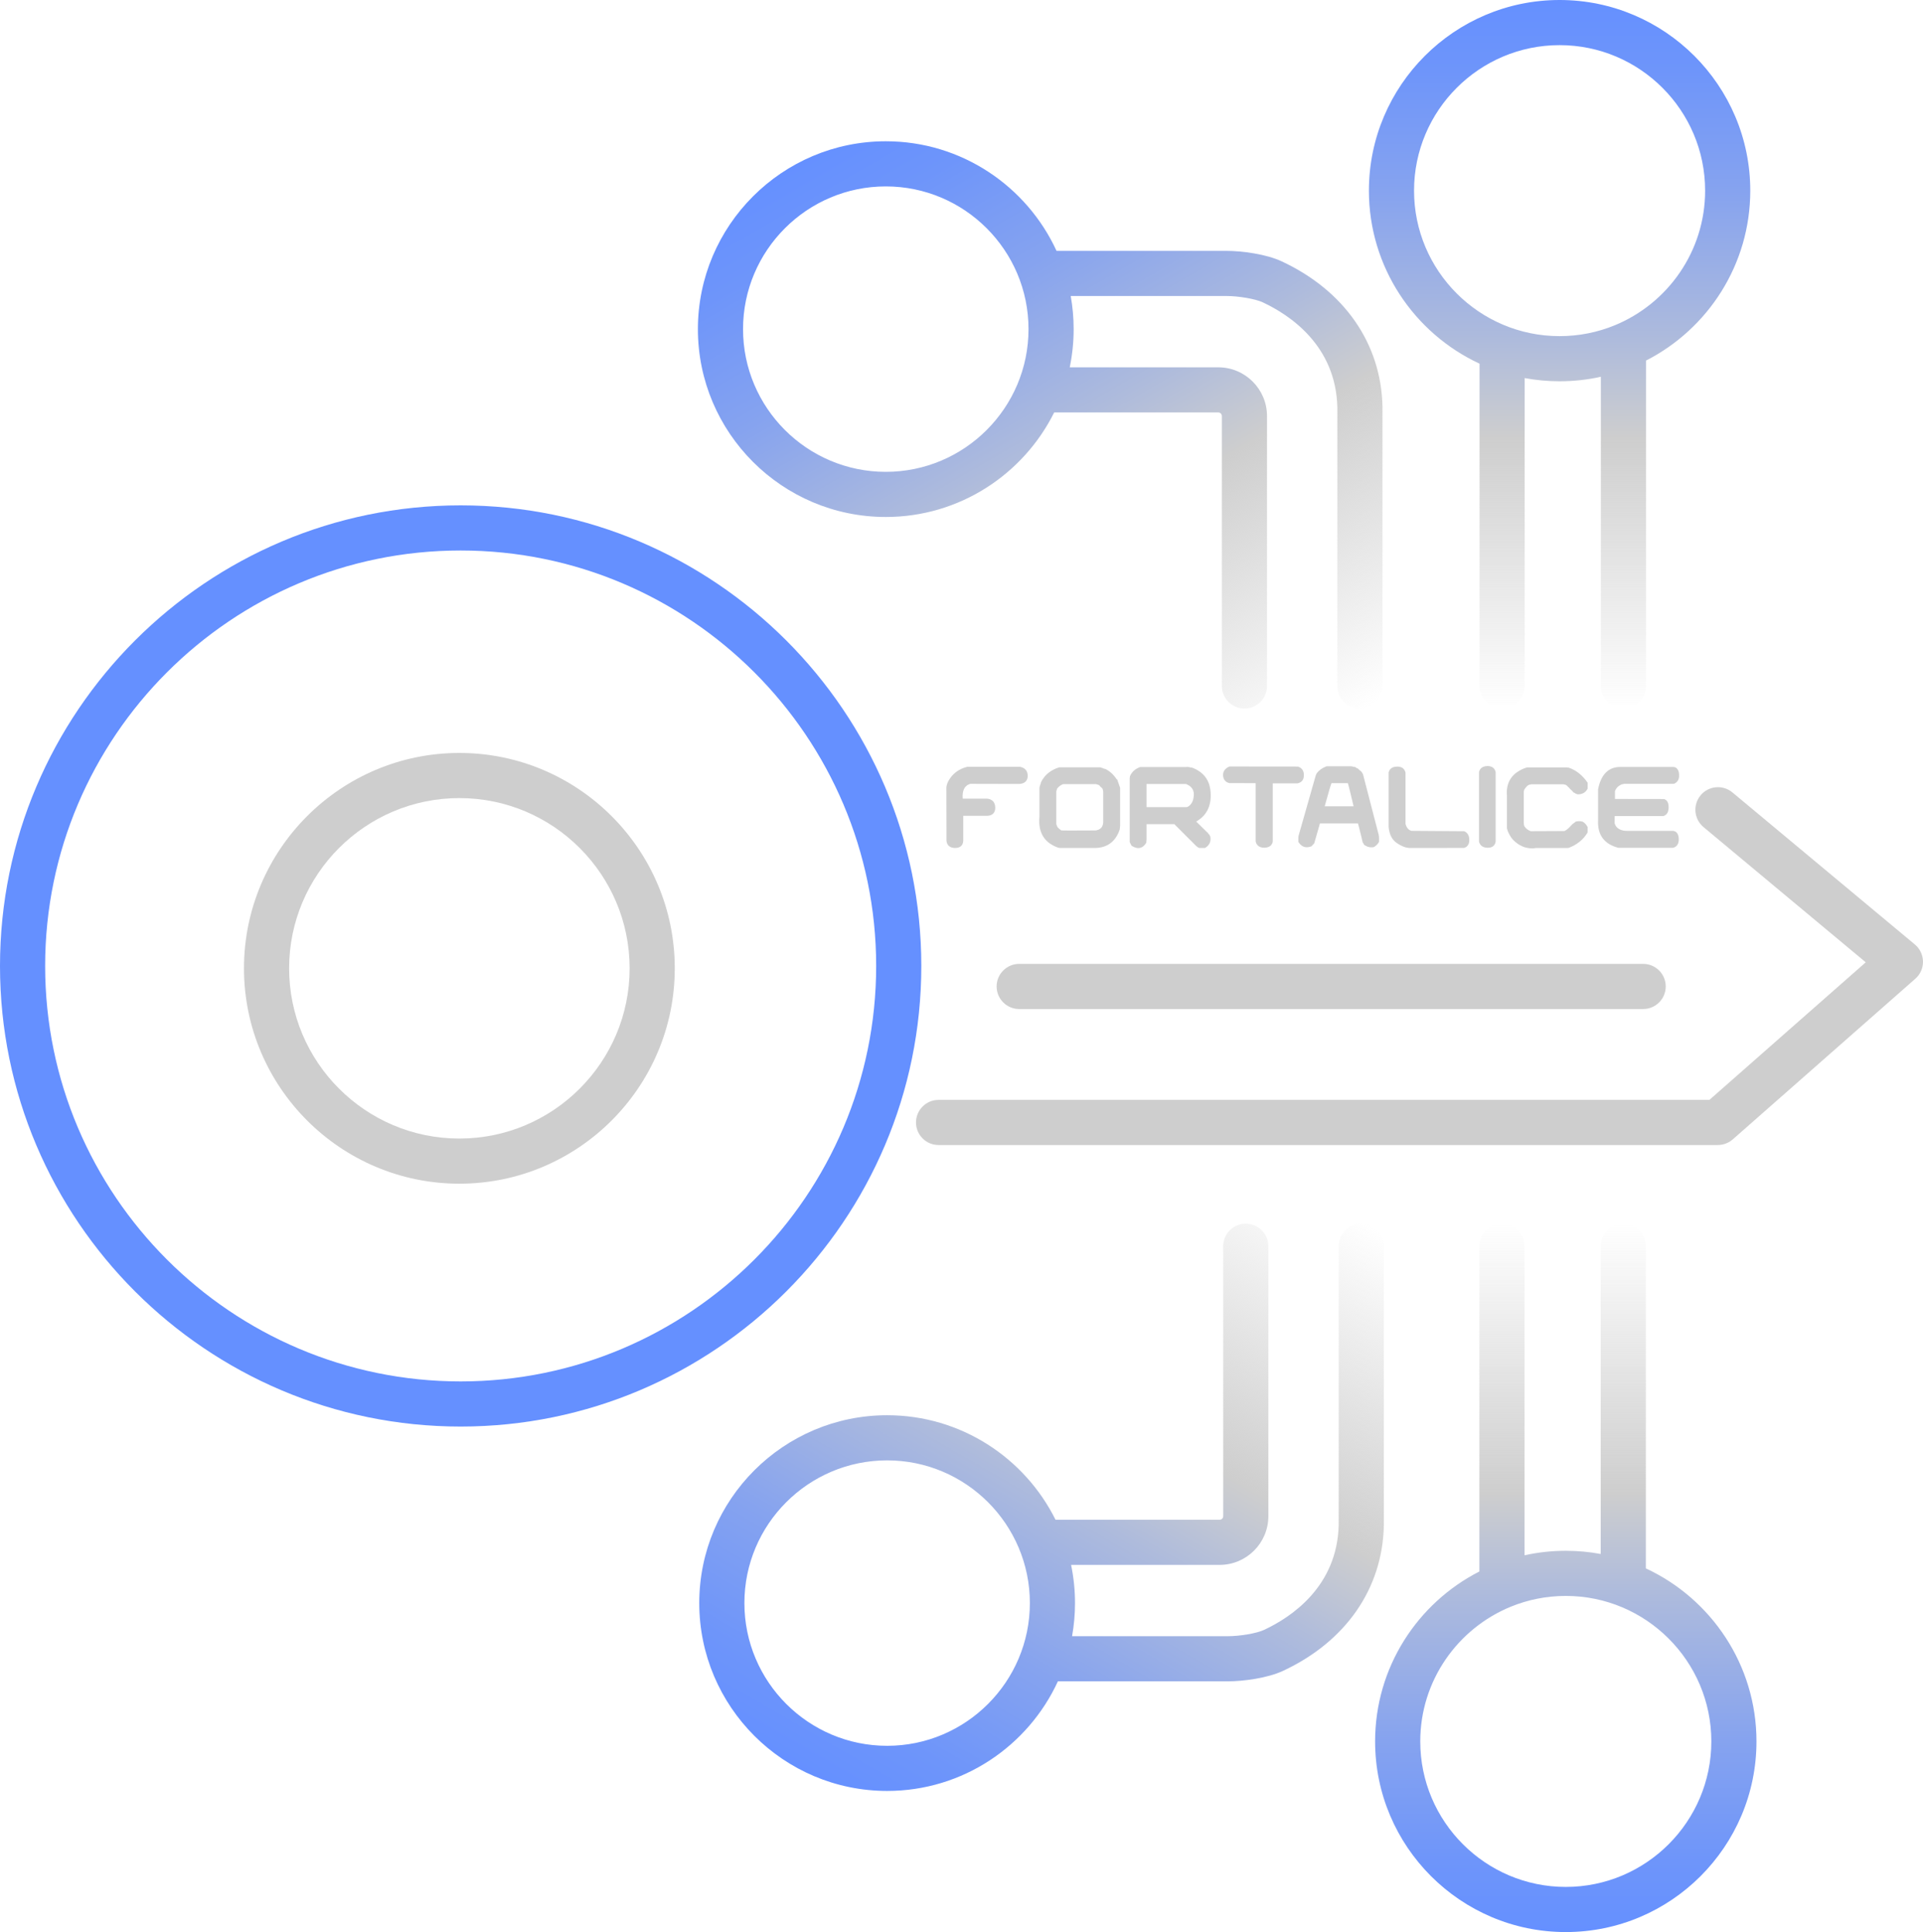 <?xml version="1.0" encoding="UTF-8"?>
<svg id="Calque_2" data-name="Calque 2" xmlns="http://www.w3.org/2000/svg" xmlns:xlink="http://www.w3.org/1999/xlink" viewBox="0 0 511.21 513.68">
  <defs>
    <linearGradient id="Nouvelle_nuance_de_dégradé_2" data-name="Nouvelle nuance de dégradé 2" x1="236.18" y1="29.44" x2="336.74" y2="203.62" gradientUnits="userSpaceOnUse">
      <stop offset="0" stop-color="#6590ff"/>
      <stop offset=".1" stop-color="#6e95fa"/>
      <stop offset=".27" stop-color="#86a3ef"/>
      <stop offset=".48" stop-color="#aebbdc"/>
      <stop offset=".62" stop-color="#cecece"/>
      <stop offset="1" stop-color="#cecece" stop-opacity="0"/>
    </linearGradient>
    <linearGradient id="Nouvelle_nuance_de_dégradé_2-2" data-name="Nouvelle nuance de dégradé 2" x1="414.6" y1="0" x2="414.6" y2="188.34" xlink:href="#Nouvelle_nuance_de_dégradé_2"/>
    <linearGradient id="Nouvelle_nuance_de_dégradé_2-3" data-name="Nouvelle nuance de dégradé 2" x1="416.25" y1="513.68" x2="416.25" y2="325.34" xlink:href="#Nouvelle_nuance_de_dégradé_2"/>
    <linearGradient id="Nouvelle_nuance_de_dégradé_2-4" data-name="Nouvelle nuance de dégradé 2" x1="236.55" y1="484.28" x2="337.11" y2="310.1" xlink:href="#Nouvelle_nuance_de_dégradé_2"/>
  </defs>
  <g id="Calque_3_-_copie" data-name="Calque 3 - copie">
    <g>
      <path fill="#cecece" stroke-width="0px" d="M122.12,314.71c-31.57,0-57.26-25.69-57.26-57.26s25.69-57.26,57.26-57.26,57.26,25.69,57.26,57.26-25.69,57.26-57.26,57.26ZM122.12,212.19c-24.96,0-45.26,20.3-45.26,45.26s20.3,45.26,45.26,45.26,45.26-20.3,45.26-45.26-20.3-45.26-45.26-45.26Z"/>
      <path fill="#6590ff" stroke-width="0px" d="M122.46,379.28C54.94,379.28,0,324.34,0,256.82s54.94-122.46,122.46-122.46,122.46,54.94,122.46,122.46-54.94,122.46-122.46,122.46ZM122.46,146.36c-60.91,0-110.46,49.55-110.46,110.46s49.55,110.46,110.46,110.46,110.46-49.55,110.46-110.46-49.55-110.46-110.46-110.46Z"/>
      <path fill="url(#Nouvelle_nuance_de_dégradé_2)" stroke-width="0px" d="M340.71,69.48c-4.1-1.91-10.49-2.78-14.69-2.78h-45.15c-7.9-17.18-25.27-29.14-45.39-29.14-27.54,0-49.95,22.41-49.95,49.95s22.41,49.94,49.95,49.94c19.59,0,36.58-11.34,44.76-27.79h43.63c.53,0,.95.43.95.95v71.77c0,3.32,2.69,6,6,6s6-2.68,6-6v-71.77c0-7.14-5.81-12.95-12.95-12.95h-39.49c.68-3.28,1.04-6.67,1.04-10.15,0-3.01-.27-5.95-.78-8.81h41.38c3.23,0,7.72.77,9.62,1.66,7.27,3.39,19.52,11.54,19.88,27.98v74.04c0,3.32,2.69,6,6,6s6-2.68,6-6v-74.23c-.34-16.78-10.11-30.88-26.81-38.67ZM235.48,125.45c-20.93,0-37.95-17.02-37.95-37.94s17.02-37.95,37.95-37.95,37.94,17.02,37.94,37.95-17.02,37.94-37.94,37.94Z"/>
      <path fill="url(#Nouvelle_nuance_de_dégradé_2-2)" stroke-width="0px" d="M414.6,0c-27.95,0-50.69,22.74-50.69,50.69,0,20.35,12.06,37.94,29.41,46v85.65c0,3.32,2.69,6,6,6s6-2.68,6-6v-81.82c3.01.56,6.11.85,9.28.85,3.77,0,7.44-.41,10.97-1.2v82.17c0,3.32,2.69,6,6,6s6-2.68,6-6v-86.47c16.44-8.39,27.72-25.49,27.72-45.18,0-27.95-22.74-50.69-50.69-50.69ZM429.23,86.5c-4.51,1.85-9.45,2.87-14.63,2.87-21.33,0-38.69-17.35-38.69-38.68s17.36-38.69,38.69-38.69,38.69,17.35,38.69,38.69c0,16.16-9.96,30.03-24.06,35.81Z"/>
      <path fill="url(#Nouvelle_nuance_de_dégradé_2-3)" stroke-width="0px" d="M416.25,513.68c27.95,0,50.69-22.74,50.69-50.69,0-20.35-12.06-37.94-29.41-46v-85.65c0-3.32-2.69-6-6-6s-6,2.68-6,6v81.82c-3.01-.56-6.11-.85-9.28-.85-3.77,0-7.44.41-10.97,1.2v-82.17c0-3.32-2.69-6-6-6s-6,2.68-6,6v86.47c-16.44,8.39-27.72,25.49-27.72,45.18,0,27.95,22.74,50.69,50.69,50.69ZM401.62,427.18c4.51-1.85,9.45-2.87,14.63-2.87,21.33,0,38.69,17.35,38.69,38.68s-17.36,38.69-38.69,38.69-38.69-17.35-38.69-38.69c0-16.16,9.96-30.03,24.06-35.81Z"/>
      <path fill="url(#Nouvelle_nuance_de_dégradé_2-4)" stroke-width="0px" d="M367.88,405.57v-74.23c0-3.32-2.68-6-6-6s-6,2.68-6,6v74.04c-.36,16.44-12.61,24.59-19.88,27.98-1.9.89-6.39,1.66-9.62,1.66h-41.38c.51-2.86.78-5.8.78-8.81,0-3.48-.36-6.87-1.04-10.15h39.49c7.14,0,12.95-5.81,12.95-12.95v-71.77c0-3.32-2.69-6-6-6s-6,2.68-6,6v71.77c0,.52-.42.95-.95.95h-43.63c-8.18-16.45-25.17-27.79-44.76-27.79-27.54,0-49.95,22.4-49.95,49.94,0,27.54,22.41,49.95,49.95,49.95,20.12,0,37.49-11.96,45.39-29.14h45.15c4.2,0,10.59-.87,14.69-2.78,16.7-7.79,26.47-21.89,26.81-38.67ZM273.78,426.21c0,20.93-17.02,37.95-37.94,37.95-20.93,0-37.95-17.02-37.95-37.95s17.02-37.94,37.95-37.94c20.92,0,37.94,17.02,37.94,37.94Z"/>
      <g>
        <path fill="#cecece" stroke-width="0px" d="M273.21,206.31c-.01.79-.36,2.12-2.48,2.12l-12.73-.03-.34.1c-1.32.52-1.89,1.78-1.73,3.83h6.4c1.42.1,2.2.93,2.25,2.35.01.71-.18,1.26-.56,1.64s-.93.58-1.65.59h-6.3v6.59c-.05,1.27-.81,1.95-2.13,1.95h-.07c-1.36-.02-2.16-.72-2.26-1.97l-.03-14.16c.05-.36.11-.63.19-.86.07-.22.17-.45.27-.67h.01c1.05-2.02,2.77-3.34,5.11-3.93h.12s13.83,0,13.83,0c1.41.27,2.12,1.14,2.1,2.46Z"/>
        <path fill="#cecece" stroke-width="0px" d="M297.01,207.27l-.16-.08c-.79-1.22-1.78-2.13-2.96-2.73l-.11-.05h-.19c-.19-.08-.37-.16-.54-.22-.2-.07-.39-.13-.56-.18h-10.77s-.14.01-.14.01c-2.19.65-3.81,1.94-4.79,3.85l-.05.14c-.03.18-.08.34-.16.53l-.2.61-.06.43v7.58c-.38,4.18,1.29,6.94,5.04,8.23l.48.06h8.79c.11,0,.21.01,.32.01,3.36-.01,5.63-1.67,6.73-4.96l.09-.99v-10.05l-.76-2.19ZM293.28,218.55c-.05,1.33-.71,2.04-2.01,2.24-6.68.04-8.71.03-9.13,0-.42-.3-.76-.59-1-.86-.08-.16-.15-.31-.21-.46-.05-.14-.09-.26-.13-.39v-8.68c.08-.3.16-.56.24-.75.46-.57.99-.97,1.59-1.17h8.73l.13.04c.27.06.51.15.73.26l.23.28.09.09c.3.22.5.45.59.62.1.35.15.64.15.87v7.9Z"/>
        <path fill="#cecece" stroke-width="0px" d="M321.74,222.37l-.09-.1c-.05-.07-.06-.11-.07-.12l-.03-.19-.15-.12c-.15-.12-.19-.18-.19-.18l-.09-.27-.13-.03-2.5-2.45-.49-.49c2.98-1.69,4.25-4.54,3.76-8.49-.38-2.7-1.89-4.62-4.55-5.73l-.42-.12-.24-.02c-.5-.15-.96-.19-1.31-.12h-12.06l-.18.03c-1.11.42-1.94,1.11-2.45,2.06l-.06.12v.09l-.12.12v.32l-.05.12v17.09l.46.93.12.08c.61.38,1.18.58,1.71.58.16,0,.32-.02,.47-.05.62-.15,1.16-.58,1.59-1.28l.06-.11.07-.92v-3.99h7.39l5.34,5.33c.19.22.38.4.57.55.19.16.39.29.58.39l.11.05h1.56l.12-.08c1.06-.68,1.5-1.67,1.29-2.87l-.02-.13ZM317.29,212.1c-.19,1.13-.69,1.92-1.54,2.4l-.29.08h-10.66v-6.15h10.46c1.71.67,2.36,1.84,2.03,3.67Z"/>
        <path fill="#cecece" stroke-width="0px" d="M346.62,206.15c0,1.16-.6,1.92-1.71,2.12h-6.56v15.47c-.14.77-.63,1.59-2.23,1.65-1.24,0-2.06-.58-2.3-1.62l-.02-.12v-15.43l-7.01-.02c-1-.25-1.57-.93-1.65-1.98-.05-.72.18-1.72,1.56-2.38l.21-.05,18.12.02c1.09.35,1.64,1.16,1.59,2.34Z"/>
        <path fill="#cecece" stroke-width="0px" d="M366.53,222.02l-4.2-16.2-.38-.62-.36-.32c-.18-.13-.32-.24-.41-.36l-.07-.09-.1-.06c-.15-.07-.28-.14-.39-.19-.08-.05-.16-.1-.24-.16l-.13-.11h-.27c-.22-.07-.47-.13-.79-.18h-6.44l-.19.04c-1.09.42-1.94,1.04-2.52,1.82l-.06.11c-.08.18-.13.3-.2.46l-4.56,16c-.02.11-.04.21-.05.31-.01.1-.02.19-.02.26v1.1l.08.12c.8,1.23,1.95,1.6,3.32,1.08l.18-.07.1-.19c.23-.19.42-.38.55-.58l1.25-4.35.26-.92h10.11l.25.93c.77,2.91.86,3.48.87,3.59l.18.63.08.08c.07.07.13.17.19.31l.05.13.12.09c.57.4,1.18.6,1.84.6.18,0,.36-.01,.54-.04l.19-.07c.54-.34.95-.76,1.23-1.24l.06-.12v-1.19l-.07-.6ZM359.84,214.37h-7.68c1.07-3.93,1.57-5.55,1.8-6.15h4.36l.06.25s.13.32.45,1.69l1.01,4.21Z"/>
        <path fill="#cecece" stroke-width="0px" d="M390.6,223.25c.03,1.59-.89,2.05-1.44,2.19h-.06s-14.54.01-14.54.01c-1.1-.11-2.21-.58-3.34-1.39-1.22-.88-1.92-2.31-2.07-4.27v-14.4c.14-.58.61-1.57,2.22-1.57,1.54-.06,2.05.81,2.25,1.52l.02.13v13.56c.27,1.03.78,1.64,1.58,1.87l14.01.1c.61.24,1.34.83,1.37,2.25Z"/>
        <path fill="#cecece" stroke-width="0px" d="M397.61,205.38v18.33c-.11.69-.51,1.68-2.06,1.68h-.15c-1.47-.03-2.01-.86-2.2-1.55l-.02-.13v-18.41c.11-.58.53-1.56,2.16-1.63,1.25-.03,2.03.53,2.26,1.61v.1Z"/>
        <path fill="#cecece" stroke-width="0px" d="M405.08,210.38v8.45c0,.23.05.5.14.8.38.63.94,1.07,1.7,1.36l8.98-.04c.58-.28,1.14-.75,1.66-1.37l.52-.51.87-.65.58-.08h.54s.65.11.65.11c.52.29.95.73,1.27,1.33l.06.11v1.39l-.08.18c-1.09,1.78-2.73,3.1-4.85,3.93l-.1.02-.35.06h-8.42c-.33.06-.66.08-.99.08-1.87,0-3.57-.77-5.05-2.29-.55-.6-1.02-1.39-1.4-2.35-.06-.23-.09-.3-.1-.32l-.05-.14-.06-.35v-8.52c-.31-3.74,1.46-6.27,5.25-7.53l.15-.02h10.52l.59.09c1.9.68,3.53,1.97,4.85,3.84l.09.13v1.59l-.06.11c-.53.95-1.42,1.44-2.59,1.39l-.1-.02c-.28-.07-.54-.2-.78-.4l-.24-.07-.09-.14c-.09-.11-.19-.23-.31-.35-.12-.12-.26-.25-.42-.37l-.08-.08-.33-.39c-.11-.07-.22-.16-.31-.28-.05-.07-.11-.13-.18-.2l-.35-.22-.57-.14h-8.4c-.1-.01-.18-.01-.31.03l-.55.14c-.38.23-.7.56-.96.96l-.14.14s-.03.08-.05.12c-.03.1-.07.22-.1.35l-.05.12Z"/>
        <path fill="#cecece" stroke-width="0px" d="M446.29,223.07c.03,1.76-.99,2.22-1.59,2.34h-12.57s-1.9,0-1.9,0c-3.75-.97-5.57-3.41-5.4-7.25v-8.31c.79-3.98,2.79-5.94,5.94-5.94h14.04c.51,0,.93.24,1.2.69.22.36.34.83.36,1.39.09,1.45-.66,2.09-1.3,2.37l-.2.04h-13.07l-.63.13c-.91.35-1.53.96-1.85,1.84v2.05l13.03.02c.58.17,1.27.7,1.24,2.26-.03,1.56-.76,2.08-1.37,2.25l-.13.02h-12.84l-.02,1.87c.27,1.08,1.06,1.74,2.44,2.01l.82.06h12.11c.6-.01,1.62.28,1.69,2.16Z"/>
      </g>
      <path fill="#cecece" stroke-width="0px" d="M436.82,268.27h-165.88c-3.31,0-6-2.69-6-6s2.69-6,6-6h165.88c3.31,0,6,2.69,6,6s-2.69,6-6,6Z"/>
      <path fill="#cecece" stroke-width="0px" d="M456.7,304.43h-207.19c-3.31,0-6-2.69-6-6s2.69-6,6-6h204.92l41.56-36.58-43.13-35.95c-2.54-2.12-2.89-5.91-.77-8.45,2.12-2.55,5.9-2.89,8.45-.77l48.51,40.43c1.35,1.12,2.13,2.78,2.16,4.53.02,1.75-.72,3.43-2.04,4.58l-48.52,42.7c-1.09.96-2.5,1.5-3.96,1.5Z"/>
    </g>
  </g>
</svg>
